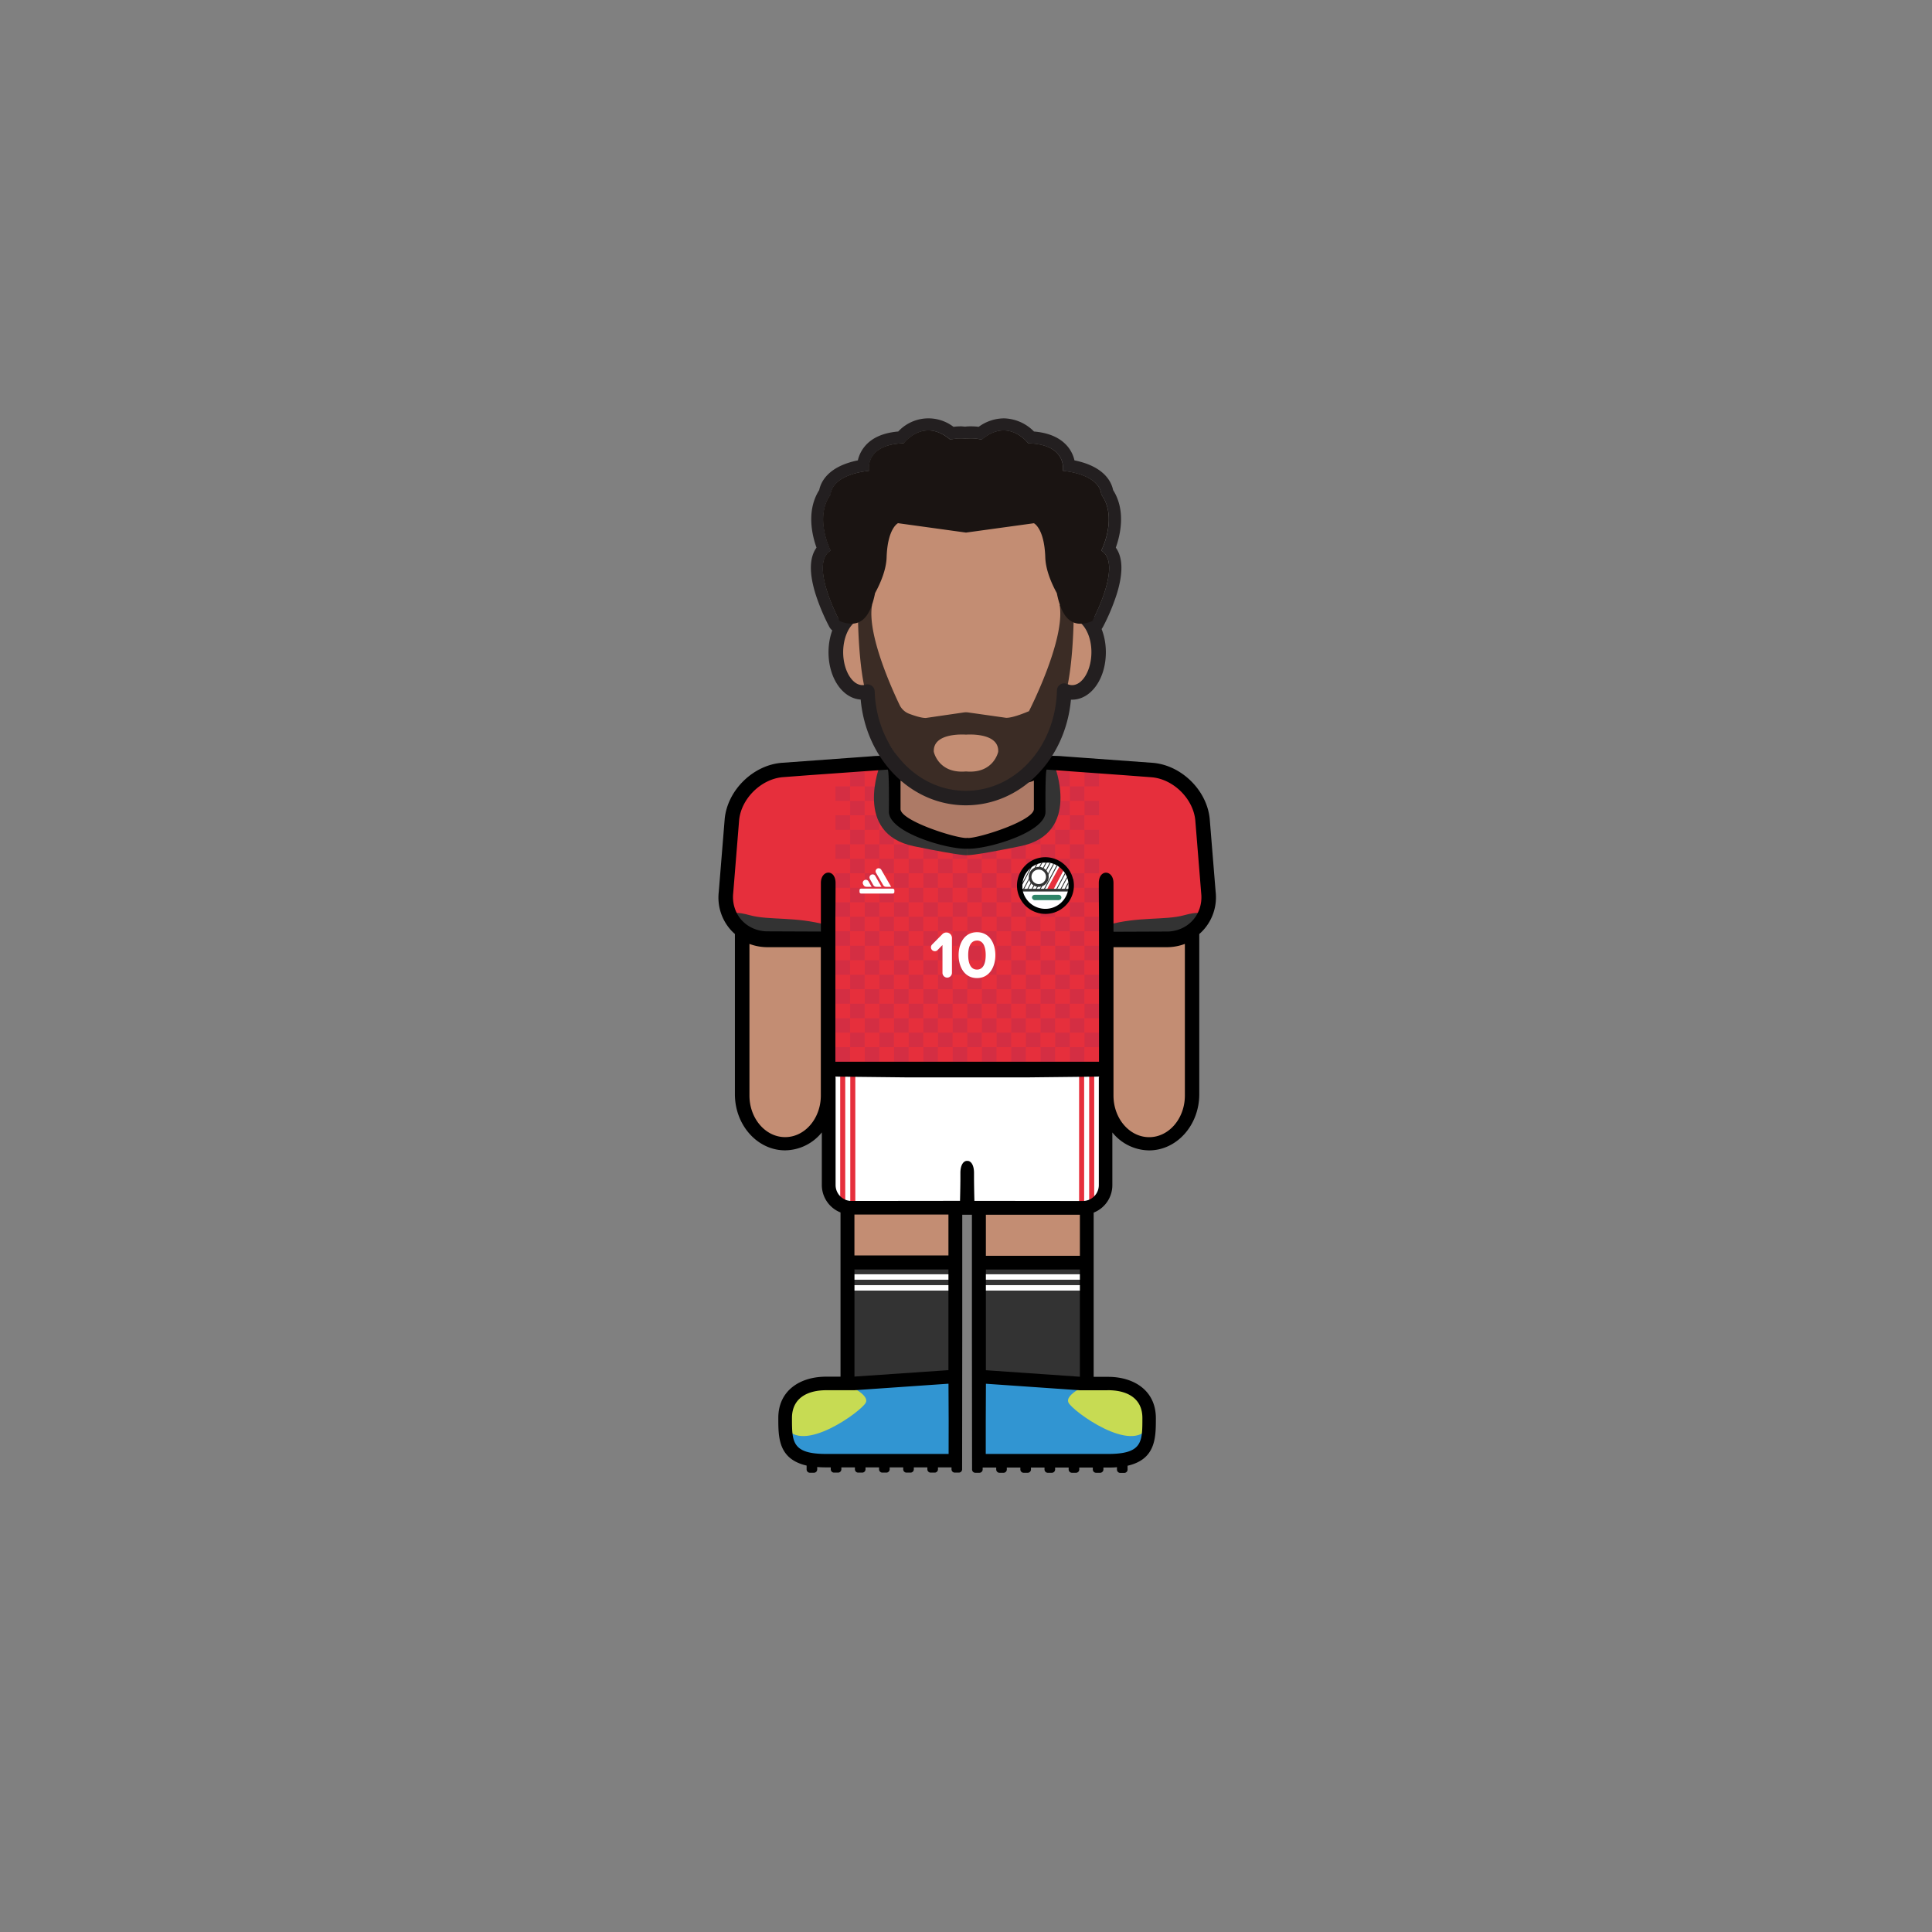 <svg id="player" xmlns="http://www.w3.org/2000/svg" viewBox="0 0 800 800"><rect x="0" y="0" width="800" height="800" fill="#808080" stroke="none"/><defs><style>.cls-1{fill:#c38d73}.cls-2{fill:#3195d2}.cls-4{fill:#333}.cls-5{fill:#fff}.cls-6{fill:#e62f3c}.cls-10{fill:#231f20}</style></defs><g id="skin"><path id="arm-left" class="cls-1" d="M306.43 383h36.78v72.38a18.39 18.39 0 01-18.39 18.39 18.39 18.39 0 01-18.39-18.39V383z"/><path id="arm-right" class="cls-1" d="M457.69 383h36.78v72.38a18.39 18.39 0 01-18.39 18.39 18.39 18.39 0 01-18.39-18.39V383z"/><path id="leg-left" class="cls-1" d="M350.38 492.97h45.67v45.67h-45.67z"/><path id="leg-right" class="cls-1" d="M405.28 492.97h45.67v45.67h-45.67z"/></g><g id="boots"><path id="left" class="cls-2" d="M395.83 570.99H373l-22.83 1.98h-12.5l-7.5 2.52-5.25 8.5v9.83l1.91 4.17 3.84 4.06 6.33 1.94h58.83v-33z"/><path id="right" class="cls-2" d="M405.11 571.22h22.83l22.83 1.97h12.5l7.5 2.53 5.25 8.5v9.83l-1.91 4.17-3.84 4.05-6.33 1.95h-58.83v-33z"/><path d="M349.86 573s10.41 4.26 8.63 7.82-26.47 21.57-33.15 10c0-.03-5.68-22.33 24.52-17.82zm101.22 0s-10.41 4.26-8.63 7.82 26.47 21.57 33.15 10c0-.03 5.67-22.33-24.52-17.82z" fill="#c7db53"/></g><g id="socks"><g id="socks-2" data-name="socks"><path id="left-2" data-name="left" class="cls-4" d="M350.38 522.95h45.67v48.04h-45.67z"/><path id="right-2" data-name="right" class="cls-4" d="M404.88 522.95h45.67v48.04h-45.67z"/></g><path class="cls-5" d="M350.67 527.65h45.08v2.25h-45.08zm54.42 0h45.08v2.25h-45.08zm-54.42 4.5h45.08v2.25h-45.08zm54.42 0h45.08v2.25h-45.08z"/></g><g id="shorts"><path id="shorts-2" data-name="shorts" class="cls-5" d="M342.17 443.49h116.49v47a9.95 9.95 0 01-9.95 9.95h-96.6a9.95 9.95 0 01-9.95-9.95v-47h.01z"/><path class="cls-6" d="M347.91 443.97H350v53.8h-2.09zm4.17 0h2.09v53.8h-2.09zm94.75 0h2.09v53.8h-2.09zm4.17 0h2.09v53.8H451z"/></g><g id="shirt"><path id="shirt-2" data-name="shirt" class="cls-6" d="M370 315.75l-48.29 2.99-11.36 6.25-6.83 10.1-3.31 40.73 5.17 7.67 7.66 4.67h29.5l.17 54h114.83v-53.5l29.34-.17 7.01-4 6.99-10.5-3.4-37.33-6.83-11.84-9.77-6.08-49.84-2.99-1 21.24-6.5 6.5-11.16 3.48-11.88 2.02-15.46-3.17-11-5.66-3.66-3.84-.38-20.57z"/><path d="M345.96 433.61h6v6h-6zm12.13 0h6v6h-6zm12.13 0h6v6h-6zm12.14 0h6v6h-6zm12.13 0h6v6h-6zm12.13 0h6v6h-6zm12.13 0h6v6h-6zm12.14 0h6v6h-6zm12.13 0h6v6h-6zm-91-6h6v6h-6zm12.14 0h6v6h-6zm12.13 0h6v6h-6zm12.13 0h6v6h-6zm12.13 0h6v6h-6zm12.14 0h6v6h-6zm12.13 0h6v6h-6zm12.13 0h6v6h-6zm12.14 0h6v6h-6zm-103.13-6h6v6h-6zm12.13 0h6v6h-6zm12.13 0h6v6h-6zm12.14 0h6v6h-6zm12.13 0h6v6h-6zm12.13 0h6v6h-6zm12.13 0h6v6h-6zm12.14 0h6v6h-6zm12.13 0h6v6h-6zm-91-6h6v6h-6zm12.14 0h6v6h-6zm12.13 0h6v6h-6zm12.13 0h6v6h-6zm12.13 0h6v6h-6zm12.14 0h6v6h-6zm12.13 0h6v6h-6zm12.13 0h6v6h-6zm12.14 0h6v6h-6zm-103.13-6h6v6h-6zm12.13 0h6v6h-6zm12.13 0h6v6h-6zm12.14 0h6v6h-6zm12.13 0h6v6h-6zm12.13 0h6v6h-6zm12.13 0h6v6h-6zm12.14 0h6v6h-6zm12.13 0h6v6h-6zm-91-6h6v6h-6zm12.14 0h6v6h-6zm12.13 0h6v6h-6zm12.13 0h6v6h-6zm12.13 0h6v6h-6zm12.14 0h6v6h-6zm12.13 0h6v6h-6zm12.13 0h6v6h-6zm12.14 0h6v6h-6zm-103.13-6h6v6h-6zm12.13 0h6v6h-6zm12.13 0h6v6h-6zm12.14 0h6v6h-6zm12.13 0h6v6h-6zm12.13 0h6v6h-6zm12.13 0h6v6h-6zm12.14 0h6v6h-6zm12.13 0h6v6h-6zm-91-6h6v6h-6zm12.14 0h6v6h-6zm12.13 0h6v6h-6zm12.13 0h6v6h-6zm12.13 0h6v6h-6zm12.14 0h6v6h-6zm12.13 0h6v6h-6zm12.13 0h6v6h-6zm12.14 0h6v6h-6zm-103.13-6h6v6h-6zm12.13 0h6v6h-6zm12.13 0h6v6h-6zm12.14 0h6v6h-6zm12.13 0h6v6h-6zm12.13 0h6v6h-6zm12.13 0h6v6h-6zm12.14 0h6v6h-6zm12.13 0h6v6h-6zm-91-6h6v6h-6zm12.14 0h6v6h-6zm12.13 0h6v6h-6zm12.13 0h6v6h-6zm12.13 0h6v6h-6zm12.14 0h6v6h-6zm12.13 0h6v6h-6zm12.13 0h6v6h-6zm12.14 0h6v6h-6zm-103.13-6h6v6h-6zm12.13 0h6v6h-6zm12.13 0h6v6h-6zm12.14 0h6v6h-6zm12.13 0h6v6h-6zm12.13 0h6v6h-6zm12.13 0h6v6h-6zm12.14 0h6v6h-6zm12.13 0h6v6h-6zm-91-6h6v6h-6zm12.14 0h6v6h-6zm12.13 0h6v6h-6zm12.13 0h6v6h-6zm12.13 0h6v6h-6zm12.14 0h6v6h-6zm12.13 0h6v6h-6zm12.13 0h6v6h-6zm12.14 0h6v6h-6zm-103.13-6h6v6h-6zm12.13 0h6v6h-6zm12.13 0h6v6h-6zm12.14 0h6v6h-6zm12.13 0h6v6h-6zm12.13 0h6v6h-6zm12.13 0h6v6h-6zm12.14 0h6v6h-6zm12.13 0h6v6h-6zm-91-6h6v6h-6zm12.14 0h6v6h-6zm12.13 0h6v6h-6zm12.13 0h6v6h-6zm12.13 0h6v6h-6zm12.14 0h6v6h-6zm12.13 0h6v6h-6zm12.13 0h6v6h-6zm12.14 0h6v6h-6zm-103.13-6h6v6h-6zm12.13 0h6v6h-6zm12.13 0h6v6h-6zm12.14 0h6v6h-6zm12.13 0h6v6h-6zm12.13 0h6v6h-6zm12.13 0h6v6h-6zm12.14 0h6v6h-6zm12.13 0h6v6h-6zm-91-6h6v6h-6zm12.14 0h6v6h-6zm12.13 0h6v6h-6zm12.13 0h6v6h-6zm12.13 0h6v6h-6zm12.14 0h6v6h-6zm12.13 0h6v6h-6zm12.13 0h6v6h-6zm12.14 0h6v6h-6zm-103.13-6h6v6h-6zm12.13 0h6v6h-6zm12.13 0h6v6h-6zm12.14 0h6v6h-6zm12.13 0h6v6h-6zm12.13 0h6v6h-6zm12.13 0h6v6h-6zm12.14 0h6v6h-6zm12.13 0h6v6h-6zm-91-6h6v6h-6zm12.14 0h6v6h-6zm12.13 0h6v6h-6zm12.13 0h6v6h-6zm12.13 0h6v6h-6zm12.14 0h6v6h-6zm12.13 0h6v6h-6zm12.13 0h6v6h-6zm12.14 0h6v6h-6zm-103.13-6h6v6h-6zm12.13 0h6v6h-6zm12.13 0h6v6h-6zm12.14 0h6v6h-6zm12.13 0h6v6h-6zm12.13 0h6v6h-6zm12.13 0h6v6h-6zm12.14 0h6v6h-6zm12.13 0h6v6h-6zm-91-6h6v6h-6zm12.14 0h6v6h-6zm12.13 0h6v6h-6zm12.13 0h6v6h-6zm12.13 0h6v6h-6zm12.14 0h6v6h-6zm12.13 0h6v6h-6zm12.13 0h6v6h-6zm12.14 0h6v6h-6z" fill="#d42e43"/><path class="cls-4" d="M310.61 379c7.75 2.12 18.82.46 31.56 4l-.67 5.19-27.33.73-9.49-4.21c-2.32-3.71-5.51-8.89 5.93-5.71zm179.61 0c-7.74 2.12-18.81.46-31.56 4l.67 5.19 27.33.73 9.5-4.21c2.32-3.71 5.5-8.89-5.94-5.71z"/><g id="brand-adidas"><g id="adidas"><rect id="bottom" class="cls-5" x="355.91" y="367.96" width="14.43" height="2.04" rx=".62" ry=".62"/><path class="cls-5" d="M363.2 359.69a1.27 1.27 0 00-.46 1.73l3 5.15a1.26 1.26 0 001.1.63H369l-4.08-7.05a1.27 1.27 0 00-1.72-.46zm-2.53 2.56a1.27 1.27 0 00-.47 1.72l1.45 2.58a1.28 1.28 0 001.11.65H365l-2.56-4.48a1.26 1.26 0 00-1.77-.47zm-2.79 2.23a1.26 1.26 0 00-.47 1.71l.19.36a1.29 1.29 0 001.12.65h2.2l-1.29-2.26a1.28 1.28 0 00-1.75-.46z"/></g></g><path class="cls-5" d="M392.19 404.82a2 2 0 01-1.93-1.93v-11.58l-2.06 2.12a1.49 1.49 0 01-1.08.44 1.61 1.61 0 01-1.13-2.78l4.25-4.3a2.32 2.32 0 011.65-.66 2.27 2.27 0 012.29 2.23v14.53a2 2 0 01-1.99 1.93zm12.36.18c-5.27 0-7.61-4.77-7.61-9.51s2.34-9.48 7.61-9.48 7.61 4.74 7.61 9.48-2.37 9.51-7.61 9.51zm0-15.52c-2.65 0-3.64 2.62-3.64 6s1 6 3.64 6 3.61-2.65 3.61-6-.99-6.02-3.61-6.02z" id="number-10"/><g id="crest-egypt"><circle class="cls-5" cx="432.85" cy="366.75" r="10.11"/><path class="cls-4" d="M426.57 359.52l-3.22 6c0 .31-.06.62-.07.94l4-7.53c-.22.19-.47.38-.71.59zm2.57-1.6l-5.7 10.63v.05h.39l5.84-10.89q-.26.09-.53.21zm2.04-.6l-6.05 11.28h.42l6.09-11.35zm1.82-.15l-6.13 11.43h.42l6.13-11.41zm1.59.16l-6 11.27h.41l6-11.19zm1.5.4l-5.83 10.87h.43l5.75-10.73zm1.38.62L432 368.6h.43l5.39-10.06zm1.26.83l-5.05 9.42h.43l4.92-9.17zm1.15 1.06l-4.49 8.36h.43l4.32-8.06a2.55 2.55 0 00-.26-.3zm1.01 1.3l-3.79 7.06h.43l3.59-6.69c-.07-.13-.12-.25-.23-.37zm.85 1.61l-2.92 5.45h.42l2.67-5c-.05-.14-.11-.29-.17-.45zm.58 2.1l-1.79 3.35h.47l1.45-2.7c-.07-.21-.1-.43-.13-.65z"/><path class="cls-6" d="M439.11 358.02l-5.76 10.57 2.7.06 4.9-9.31-1.84-1.32z"/><path class="cls-4" d="M422.43 368.04h20.86v1.11h-20.86z"/><rect x="427.31" y="370.52" width="12.2" height="2.21" rx="1.11" ry="1.11" fill="#2f8468"/><path d="M444.31 363.94c-.05-.18-.09-.35-.15-.53s-.1-.33-.16-.5-.11-.32-.17-.47-.12-.3-.19-.45-.13-.28-.2-.42a3.17 3.17 0 00-.21-.41c-.07-.13-.14-.26-.22-.39l-.22-.37-.24-.36-.25-.34-.25-.32-.26-.31-.27-.3-.27-.29-.28-.28-.29-.26a3.47 3.47 0 00-.29-.25l-.3-.24-.3-.23-.31-.22-.32-.21-.32-.2-.33-.18a11.77 11.77 0 00-11-.18 11.79 11.79 0 00-6.4 10.48 11.38 11.38 0 00.08 1.31c0 .18 0 .36.07.54a11.79 11.79 0 1023.1-4.66zm-11.46 12.39a9.57 9.57 0 01-9.4-7.73v-.05c0-.21-.07-.41-.1-.62s0-.46 0-.69v-.49a2.81 2.81 0 010-.29c0-.32 0-.63.07-.94a10.4 10.4 0 01.25-1.26 9.57 9.57 0 012.06-3.83 8.69 8.69 0 01.91-.91c.24-.21.49-.4.74-.59s.44-.29.66-.42.4-.23.61-.33a5.69 5.69 0 01.56-.26q.27-.12.54-.21l.52-.17c.16 0 .33-.09.5-.12l.48-.1.46-.07.45-.05h2.07l.39.06.39.08.38.09.37.11.36.12.35.14.35.14.34.17.34.17.32.19.32.2.32.22.3.22.3.25.29.25.28.27a3.83 3.83 0 01.28.29 2.55 2.55 0 01.26.3 3.88 3.88 0 01.26.31l.25.33c.09.12.16.24.24.36s.16.24.23.37a3.61 3.61 0 01.22.39c.07.13.14.27.2.41s.14.29.2.44.12.31.17.47.11.33.16.5.1.36.14.55.08.39.11.58.06.44.08.65 0 .49 0 .73a.49.49 0 010 .12v.73a9.58 9.58 0 01-9.58 8.92z"/><circle class="cls-5" cx="430.11" cy="363.09" r="3.58"/><path class="cls-4" d="M430.11 367.22a4.13 4.13 0 114.13-4.13 4.13 4.13 0 01-4.13 4.13zm0-7.15a3 3 0 103 3 3 3 0 00-3-3z"/></g><path class="cls-4" d="M370.88 335.31l-.38-20.57-6.07 2S353 345.2 378.48 350.42c20.37 4.17 22 3.69 22 3.69V348l-19.88-4.18zm65.69-18.57l-6.07-2-.38 20.57-9.74 8.54L400.5 348v6.08s1.65.48 22-3.69c25.5-5.19 14.07-33.65 14.07-33.65z"/></g><path id="neck" fill="#ad7a66" d="M428.13 341.21l-27.59 8.62-28.6-9.62-1.92-23.62h61.04l-2.93 24.62z"/><path d="M503.38 369.38L500.91 339c-1.19-11.87-11.83-22.25-23.72-23.14l-37.14-2.7c-4.07-.45-20.52-.09-39.55.53-19-.62-35.48-1-39.55-.53l-37.14 2.7c-11.89.89-22.53 11.27-23.72 23.14l-2.47 30.36a20.14 20.14 0 005 15.74 18.65 18.65 0 001.69 1.64v66.36c0 12.81 9.32 23.23 20.78 23.23a19.8 19.8 0 0015.21-7.43v21.79a12.24 12.24 0 007.74 11.36v68h-5.93c-10.93 0-19.83 5.8-19.83 17.11 0 8.06 0 17 11.72 19.7v1.6a1.37 1.37 0 001.38 1.37h1.63a1.37 1.37 0 001.38-1.37v-1q1.72.15 3.72.15H344v.8a1.37 1.37 0 001.38 1.37h1.63a1.37 1.37 0 001.38-1.37v-.8H354v.8a1.37 1.37 0 001.38 1.37h1.63a1.37 1.37 0 001.38-1.37v-.8H364v.8a1.37 1.37 0 001.38 1.37h1.63a1.37 1.37 0 001.38-1.37v-.8H374v.8a1.37 1.37 0 001.38 1.37h1.63a1.37 1.37 0 001.38-1.37v-.8H384v.8a1.37 1.37 0 001.38 1.37h1.63a1.37 1.37 0 001.38-1.37v-.8H394v.8a1.37 1.37 0 001.38 1.37h1.63a1.37 1.37 0 001.38-1.37v-.81l.06-55.46V503h4v49.21l.06 54.67v1.6a1.37 1.37 0 001.38 1.37h1.63a1.37 1.37 0 001.38-1.37v-.8h5.61v.8a1.37 1.37 0 001.38 1.37h1.63a1.37 1.37 0 001.38-1.37v-.8h5.61v.8a1.37 1.37 0 001.38 1.37h1.63a1.37 1.37 0 001.38-1.37v-.8h5.61v.8a1.37 1.37 0 001.38 1.37h1.63a1.37 1.37 0 001.38-1.37v-.8h5.61v.8a1.37 1.37 0 001.38 1.37h1.63a1.37 1.37 0 001.38-1.37v-.8h5.61v.8a1.37 1.37 0 001.38 1.37h1.63a1.37 1.37 0 001.38-1.37v-.8h1.89c1.33 0 2.56 0 3.72-.15v1a1.37 1.37 0 001.38 1.37h1.63a1.37 1.37 0 001.38-1.37v-1.6c11.71-2.68 11.72-11.64 11.72-19.7 0-11.31-8.9-17.11-19.83-17.11h-5.93v-68a12.24 12.24 0 007.74-11.36v-21.84a19.8 19.8 0 0015.21 7.43c11.46 0 20.78-10.42 20.78-23.23v-66.36a18.65 18.65 0 001.69-1.64 20.14 20.14 0 005.1-15.74zM372.89 323.2c3.46 1.85 15.64 2.08 27.61 1.8 12 .28 24.15.05 27.61-1.8V335c0 4.81-22.42 12-27.23 12l-.38-.07-.38.07c-4.81 0-27.23-7.18-27.23-12zm-33 75.43v55c0 9.5-6.63 17.23-14.78 17.23s-14.78-7.73-14.78-17.23v-62.78a21.07 21.07 0 007.47 1.36h22.09zm52.91 203.42h-50.65c-14.21 0-14.21-5-14.21-14.89 0-8.22 6.37-11.5 14.21-11.5h11.67l38.93-2.7.07 15.37zm-38.74-76.4h38.67v41.7L354.08 570h-.26v-44.4zm-.26-5.74v-17h38.93v16.93h-38.91zm104.77 55.75h.26c7.84 0 14.21 3.28 14.21 11.5 0 9.91 0 14.89-14.21 14.89h-50.65v-13.7l.07-15.37 38.93 2.7h11.41zm-11.67-50h.26v44.4h-.26l-38.67-2.68v-41.7zm-38.67-5.74V503h38.93v17h-38.91zm46.84-73.78H455v44.58a6.6 6.6 0 01-6.58 6.58h-1.26l-43.68-.05s-.11-3.72-.16-8.75v-2.8c0-3.52-1.41-5.09-2.82-5-1.41-.08-2.82 1.49-2.82 5v2.79c-.05 5-.16 8.75-.16 8.75l-43.68.05h-1.26a6.6 6.6 0 01-6.58-6.58v-44.58h-.07v-.33l30.25.33h48.68l30.25-.33zm35.56 7.51c0 9.5-6.63 17.23-14.78 17.23s-14.78-7.73-14.78-17.23v-61.44h22.09a21.07 21.07 0 007.47-1.36zm6-77.21a13.55 13.55 0 01-2.76 4.66 13.85 13.85 0 01-3.24 2.63 14.72 14.72 0 01-7.47 2l-22.09.09v-20.15c0-5.56-6.08-5.93-6.08 0s.08 14.37.08 14.37v59.59H345.91V380s.08-8.45.08-14.37-6.08-5.54-6.08 0v20.11l-22.09-.09a14.72 14.72 0 01-7.47-2 13.85 13.85 0 01-3.24-2.63 13.55 13.55 0 01-2.76-4.66 14.79 14.79 0 01-.75-6.46l2.46-30.35c.9-8.95 9.23-17.08 18.2-17.75l11.12-.84 32.21-2.29c.68.55.49 17.49.49 17.49 0 8.43 23.34 15.29 31.77 15.29h1.3c8.43 0 31.77-6.86 31.77-15.29 0 0-.19-16.94.49-17.49l32.21 2.33 11.12.84c9 .67 17.3 8.8 18.2 17.75L497.4 370a14.79 14.79 0 01-.75 6.43z" id="border"/><g id="head"><path class="cls-10" d="M415.6 178.25c6.19 0 10.17 5.32 10.17 5.32 16.39.46 14.35 11.4 14.35 11.4 16.17 1.82 15.91 9.8 15.91 9.8 7 9.57 0 23.25 0 23.25 9.07 5.4-3.76 29.17-3.76 29.17a13.2 13.2 0 01-4.88 1.09c-14.31 0-9.32-34.41-14.56-44.36-5.76-10.94-18.4-9.8-27.33-12.3a15.82 15.82 0 01-5.51-3 15.69 15.69 0 01-5.5 3c-8.93 2.5-21.57 1.36-27.33 12.3-5.24 10-.25 44.36-14.56 44.36a13.16 13.16 0 01-4.88-1.09S334.89 233.42 344 228c0 0-7-13.68 0-23.25 0 0-.27-8 15.9-9.8 0 0-2-10.94 14.36-11.4 0 0 4-5.32 10.17-5.32 2.66 0 5.75 1 9.1 3.81a19.76 19.76 0 016.5-.39 18.88 18.88 0 012.06-.11 18.48 18.48 0 014.45.5c3.35-2.83 6.43-3.81 9.1-3.81m0-5a18 18 0 00-10.39 3.51 25.73 25.73 0 00-3.16-.2c-.69 0-1.38 0-2.06.09s-1.37-.09-2.05-.09a25.73 25.73 0 00-3.16.2 17.09 17.09 0 00-22.89 1.94c-6.35.54-11.07 2.67-14 6.34a13.7 13.7 0 00-2.71 5.61c-12.38 2.51-15.31 8.94-16 12.29-5.37 8.48-3 18.6-1.12 23.84-3 4.15-3.09 10.63-.36 19.35a86 86 0 005.65 13.44 4.94 4.94 0 002.53 2.26 18.18 18.18 0 006.75 1.45c4.47 0 10.46-2.13 13.58-12.26 1.75-5.67 2.34-12.64 2.92-19.38.51-6 1.08-12.74 2.48-15.39 3-5.66 8.29-6.91 16.68-8.29a73.15 73.15 0 007.58-1.53 18.14 18.14 0 004.15-1.76 18.4 18.4 0 004.16 1.76 73.15 73.15 0 007.58 1.53c8.38 1.38 13.69 2.63 16.68 8.29 1.39 2.65 2 9.42 2.48 15.39.58 6.74 1.17 13.71 2.92 19.38s5.48 12.26 13.58 12.26a18.18 18.18 0 006.75-1.45 4.94 4.94 0 002.53-2.26 86 86 0 005.65-13.44c2.73-8.72 2.61-15.2-.36-19.35 1.87-5.24 4.25-15.36-1.12-23.84-.68-3.35-3.62-9.78-16-12.29a13.7 13.7 0 00-2.71-5.61c-3-3.67-7.69-5.8-14.05-6.34a18 18 0 00-12.49-5.45z"/><path id="skin-2" data-name="skin" class="cls-1" d="M446.88 254.05c0-.91.08-1.81.08-2.73 0-30.51-21.06-55.25-47-55.25s-47 24.74-47 55.25c0 1.11 0 2.22.1 3.31-4.05 2.46-6.91 8.44-6.91 15.43 0 9.19 4.93 16.64 11 16.64a7.48 7.48 0 002.1-.32c.82 24.5 18.73 44.08 40.73 44.08S440 310.65 440.66 286a7.65 7.65 0 003.25.74c6.09 0 11-7.45 11-16.64.02-7.67-3.39-14.1-8.03-16.05z"/><path d="M444.63 252.77l-5.89-2.37c2.64 14.26-12.63 44-12.63 44h.14s-6.67 2.95-9.67 2.83L400.85 295a6.05 6.05 0 00-1.7 0l-15.73 2.29c-1.74.07-4.72-.9-6.92-1.72a7.26 7.26 0 01-4-3.66c-3.59-7.51-13.55-29.76-11.38-41.5l-5.89 2.37s-.08 29.4 5.27 39.48v4.28L377.13 322l22.87 7.66v-.37.18-.18.37l22.87-7.66 16.63-25.5V292c5.21-10.33 5.13-39.23 5.13-39.23zm-31.3 58.53s-1.87 9.15-13.33 8.14c-11.46 1-13.33-8.14-13.33-8.14-.46-8.25 13.33-7.1 13.33-7.1s13.79-1.15 13.33 7.1z" opacity=".8" fill="#1a1412"/><path class="cls-10" d="M399.92 333.46c-22.68 0-41.28-19-43.53-43.79-7.52-.49-13.32-8.93-13.32-19.61 0-7 2.64-13.45 6.84-16.92v-1.82c0-32.12 22.45-58.25 50-58.25s50 26.13 50 58.25v1c4.85 3.18 8 10 8 17.76 0 11-6.16 19.64-14 19.64h-.46c-2.25 24.79-20.78 43.74-43.53 43.74zm-40.73-50.08a3 3 0 013 2.9c.77 23.09 17.34 41.18 37.73 41.18 20.58 0 37.15-18.26 37.74-41.58a3 3 0 014.27-2.64 4.73 4.73 0 002 .46c4.35 0 8-6.25 8-13.64 0-7-3.13-11.94-6.22-13.25a3 3 0 01-1.83-2.89v-.18c0-.8.07-1.6.07-2.42 0-28.81-19.76-52.25-44-52.25s-44 23.44-44 52.25c0 .92 0 1.89.09 3.16a3 3 0 01-1.43 2.71c-3.27 2-5.47 7.16-5.47 12.87 0 7.39 3.67 13.64 8 13.64a4.69 4.69 0 001.25-.19 2.74 2.74 0 01.8-.13z"/><path d="M456 228s7-13.68 0-23.25c0 0 .26-8-15.91-9.8 0 0 2-10.94-14.35-11.4 0 0-8.14-10.9-19.27-1.51a19.6 19.6 0 00-6.51-.39 19.56 19.56 0 00-6.5.39c-11.13-9.39-19.27 1.51-19.27 1.51-16.4.46-14.36 11.4-14.36 11.4-16.17 1.82-15.9 9.8-15.9 9.8-7 9.57 0 23.25 0 23.25-9.07 5.4 3.76 29.17 3.76 29.17 9.19 3.71 12.86-2.58 14.66-11.58 2.47-4.56 4.62-9.88 4.78-14.82.39-12.08 4.72-14.13 4.72-14.13l28.15 3.89 28.11-3.87s4.33 2.05 4.72 14.13c.16 4.94 2.3 10.26 4.78 14.82 1.8 9 5.47 15.29 14.66 11.58 0 0 12.83-23.77 3.73-29.19z" fill="#1a1412"/></g></svg>